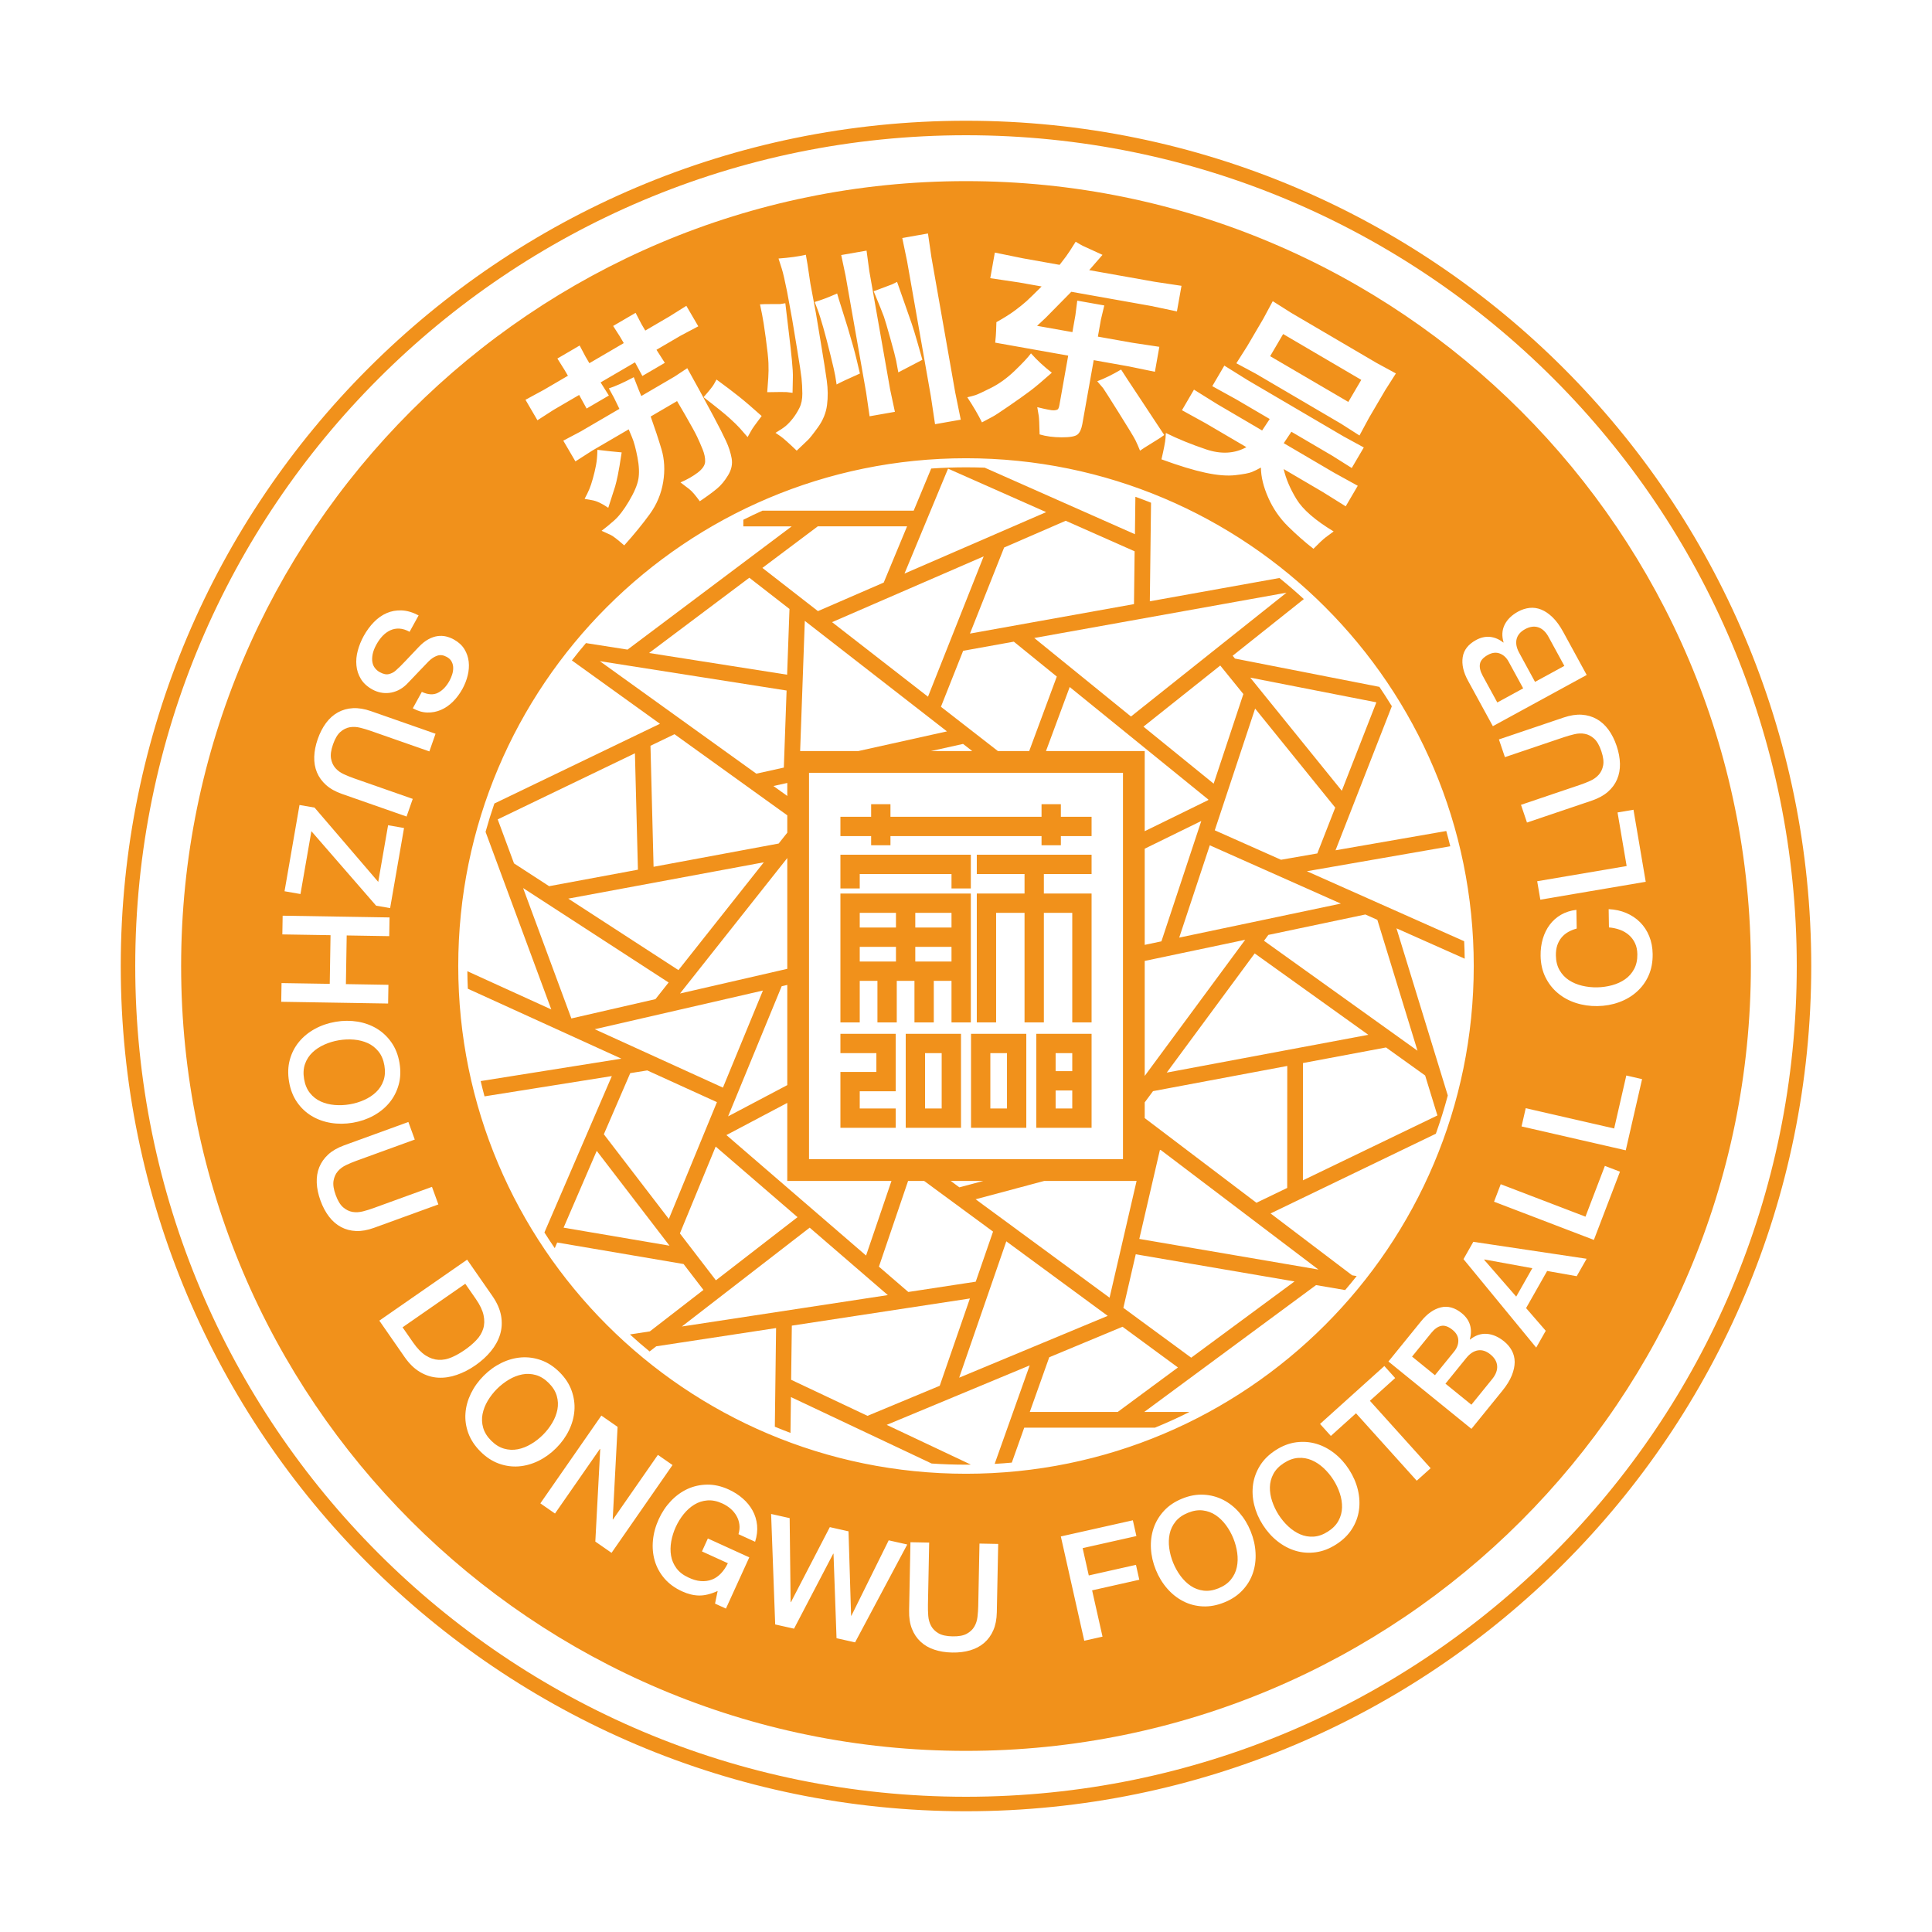 <?xml version="1.0" encoding="utf-8"?>
<!-- Created by @FCLOGO 2022-06-17 14:32:37 . https://fclogo.top/ -->
<!-- FOR PERSONAL USE ONLY NOT FOR COMMERCIAL USE -->
<svg version="1.1" xmlns="http://www.w3.org/2000/svg" xmlns:xlink="http://www.w3.org/1999/xlink" x="0px" y="0px"
	 viewBox="0 0 800 800" enable-background="new 0 0 800 800" xml:space="preserve">
<g>
	<path fill="#F1911B" d="M400,50C206.7,50,50,206.7,50,400s156.7,350,350,350s350-156.7,350-350S593.3,50,400,50z M400,744
		C210.01,744,56,589.99,56,400S210.01,56,400,56s344,154.01,344,344S589.99,744,400,744z"/>
	<path fill="#F1911B" d="M242.63,266.29c-2,2.34-3.94,4.74-5.83,7.18l36.47,26.23l-68.56,33.02c-1.33,3.86-2.55,7.78-3.65,11.74
		l27.22,73.53l-34.76-15.83c0.02,2.43,0.08,4.85,0.2,7.25l63.58,28.96l-58.26,9.28c0.49,2.13,1.02,4.24,1.59,6.33l52.72-8.4
		l-27.92,64.76c1.39,2.2,2.81,4.35,4.28,6.49l1.01-2.33l52.33,8.91l8.23,10.72l-22.19,17.17l-8.25,1.26
		c2.65,2.43,5.36,4.77,8.14,7.05l2.75-2.13l49.63-7.56l-0.52,40.85c2.14,0.89,4.31,1.75,6.48,2.57l0.19-14.84l58.25,27.51
		c4.71,0.32,9.46,0.48,14.25,0.48c0.67,0,1.34,0,2.01-0.02l-34.86-16.46l59.21-24.63l-14.5,40.78c2.38-0.13,4.74-0.31,7.1-0.53
		l5.14-14.46h54.12c4.86-1.99,9.64-4.16,14.3-6.51h-18.73l71.15-52.53l12.04,2.06c1.63-1.9,3.23-3.83,4.78-5.79l-1.87-0.32
		l-33.79-25.62l68.45-33.01c1.85-5.18,3.51-10.46,4.94-15.83l-21.25-69.22l28.25,12.57c-0.03-2.42-0.1-4.83-0.22-7.23l-65.13-28.98
		l59.38-10.34c-0.52-2.12-1.07-4.22-1.66-6.32l-45.86,7.99l23.32-59.66c-1.66-2.72-3.38-5.39-5.15-8.01l-59.81-11.72l-0.96-1.17
		l29.48-23.46c-3.27-3.01-6.65-5.93-10.11-8.73l-53.66,9.64l0.5-40.81c-2.14-0.86-4.31-1.68-6.48-2.46l-0.19,15.5l-62.22-27.56
		c-2.55-0.09-5.12-0.14-7.69-0.14c-4.86,0-9.68,0.17-14.45,0.5l-7.25,17.44h-62.61c-2.68,1.2-5.32,2.45-7.93,3.77v2.74h20.02
		l-67.97,51.03L242.63,266.29z M248.37,273.77l77.34,12.16l-1.14,31.91l-11.39,2.52L248.37,273.77z M474,445.52V397.9l41.61-8.76
		L474,445.52z M519.54,394.79l47.05,33.7l-83.47,15.65L519.54,394.79z M474,391.25v-39.82l23.43-11.48l-16.51,49.84L474,391.25z
		 M474,344.18V311h-40.88l9.82-26.52l57.43,46.61l-0.07,0.21L474,344.18z M465,320v160H335V320H465z M385.46,311l13.33-2.96
		l3.8,2.96H385.46z M407.18,489l-9.92,2.65l-3.6-2.65H407.18z M382.67,489l28.53,20.98l-7.17,20.74l-27.92,4.26l-12.17-10.49
		L376.02,489H382.67z M403.98,496.59L432.4,489h38.24l-11.19,48.35L403.98,496.59z M426.17,311h-12.96l-23.59-18.34l9.2-23.18
		l20.98-3.78l17.8,14.45L426.17,311z M384.26,288.49l-39.72-30.87l62.78-27.24L384.26,288.49z M392.12,302.85L355.4,311h-24.08
		l1.93-53.91L392.12,302.85z M369.14,489l-10.52,30.9l-57.83-49.89l25.2-13.32V489H369.14z M326,355.29v45.88l-44.43,10.22
		L326,355.29z M280.93,401.7l-45.62-29.6l80.97-15.04L280.93,401.7z M326,407.84v41.48l-24.51,12.94l22.19-53.89L326,407.84z
		 M326,329.59l-5.74-4.12l5.74-1.27V329.59z M279.29,304.02L326,337.61v7.18l-3.57,4.5l-51.8,9.63l-1.28-50.11L279.29,304.02z
		 M206.09,339.29l56.82-27.37l1.24,48.2l-36.77,6.83l-14.54-9.44L206.09,339.29z M216.61,367.73l60.25,39.1l-5.45,6.89l-34.82,8
		L216.61,367.73z M246.26,426.18l69.65-16.02l-16.56,40.2L246.26,426.18z M260.97,444.37l7.05-1.13l28.85,13.14l-19.92,48.37
		l-26.91-35.07L260.97,444.37z M233.37,508.35l13.72-31.8l30.14,39.26L233.37,508.35z M281.53,510.73l14.82-35.96L330.24,504
		l-33.8,26.15L281.53,510.73z M282.34,549.28l52.93-40.93l32.36,27.92L282.34,549.28z M359.21,586.27l-31.62-14.93l0.29-22.42
		l73.74-11.25l-12.5,36.15L359.21,586.27z M397.17,570.47l19.52-56.46l41.99,30.86L397.17,570.47z M462.82,584.66h-36.41l8.06-22.65
		l30.34-12.63l22.95,16.86L462.82,584.66z M493.25,562.19l-28.09-20.63l5.13-22.19l65.74,11.25L493.25,562.19z M545.95,525.7
		l-74.19-12.69l8.52-36.79l0.29-0.08L545.95,525.7z M533,491.9l-12.74,6.14L474,462.98v-6.51l3.44-4.65l55.59-10.43L533,491.9z
		 M595.2,461.89l-55.69,26.86l0.03-48.57l34.38-6.45l16.2,11.61L595.2,461.89z M570.33,380.88l16.63,54.2l-63.56-45.52l1.79-2.43
		l40.17-8.46L570.33,380.88z M555.21,374.16l-66.92,14.08l12.66-38.22L555.21,374.16z M545.47,353.39l-15.03,2.62l-27.43-12.2
		l16.71-50.4l33.17,41L545.47,353.39z M569.93,290.82l-14.32,36.62l-37.91-46.85L569.93,290.82z M514.85,287.39l-12.3,37.1
		l-29.07-23.6l31.8-25.31L514.85,287.39z M532.71,245.42l-64.4,51.27l-40.05-32.51L532.71,245.42z M469.82,228.28l-0.26,21.87
		l-67.92,12.2l14.15-35.64l25.5-11.07L469.82,228.28z M392.57,194.06l40.62,18l-58.66,25.45L392.57,194.06z M338.62,217.95h36.98
		l-9.67,23.28l-27.24,11.82l-23-17.89L338.62,217.95z M310.28,239.23l16.63,12.93l-0.98,27.22l-57.17-8.99L310.28,239.23z"/>
	<polygon fill="#F1911B" points="360.72,350 368.72,350 368.72,346.21 431.28,346.21 431.28,350 439.28,350 439.28,346.21 
		452,346.21 452,338.21 439.28,338.21 439.28,333 431.28,333 431.28,338.21 368.72,338.21 368.72,333 360.72,333 360.72,338.21 
		348,338.21 348,346.21 360.72,346.21 	"/>
	<polygon fill="#F1911B" points="356,361.92 394,361.92 394,367.89 402,367.89 402,353.92 348,353.92 348,367.89 356,367.89 	"/>
	<path fill="#F1911B" d="M356,406.15h7.33v17.21h8v-17.21h7.33v17.21h8v-17.21H394v17.21h8v-53.36h-54v53.36h8V406.15z M379,377.99
		h15v6.08h-15V377.99z M379,392.07h15v6.08h-15V392.07z M356,377.99h15v6.08h-15V377.99z M356,392.07h15v6.08h-15V392.07z"/>
	<polygon fill="#F1911B" points="404.47,361.92 424.24,361.92 424.24,369.99 404.47,369.99 404.47,423.35 412.47,423.35 
		412.47,377.99 424.24,377.99 424.24,423.35 432.24,423.35 432.24,377.99 444,377.99 444,423.35 452,423.35 452,369.99 
		432.24,369.99 432.24,361.92 452,361.92 452,353.92 404.47,353.92 	"/>
	<polygon fill="#F1911B" points="370.89,459 356,459 356,451.87 370.89,451.87 370.89,428.08 348,428.08 348,436.08 362.89,436.08 
		362.89,443.87 348,443.87 348,467 370.89,467 	"/>
	<path fill="#F1911B" d="M375.04,467h22.89v-38.92h-22.89V467z M383.04,436.08h6.89V459h-6.89V436.08z"/>
	<path fill="#F1911B" d="M402.08,467h22.89v-38.92h-22.89V467z M410.08,436.08h6.89V459h-6.89V436.08z"/>
	<path fill="#F1911B" d="M429.11,467H452v-38.92h-22.89V467z M437.11,436.08H444v7.46h-6.89V436.08z M437.11,451.54H444V459h-6.89
		V451.54z"/>
	<path fill="#F1911B" d="M510.69,636.98c-0.79-1.95-1.81-3.77-3.05-5.45c-1.24-1.68-2.66-3.06-4.25-4.13
		c-1.59-1.07-3.37-1.72-5.31-1.96c-1.95-0.24-4.01,0.09-6.19,0.98c-2.18,0.89-3.89,2.09-5.12,3.62c-1.23,1.53-2.04,3.23-2.44,5.11
		c-0.4,1.88-0.45,3.85-0.17,5.92c0.28,2.07,0.82,4.08,1.62,6.04c0.79,1.95,1.81,3.77,3.05,5.45c1.24,1.68,2.66,3.06,4.25,4.13
		s3.37,1.72,5.31,1.96c1.95,0.24,4.01-0.09,6.19-0.98c2.18-0.89,3.89-2.09,5.12-3.62c1.23-1.53,2.04-3.23,2.44-5.11
		c0.4-1.88,0.45-3.85,0.17-5.92C512.02,640.95,511.48,638.94,510.69,636.98z"/>
	<path fill="#F1911B" d="M603.86,555.01c-0.04-1.63-0.83-3.07-2.37-4.32c-1.73-1.41-3.3-1.96-4.71-1.67s-2.78,1.26-4.11,2.9
		l-7.97,9.82l9.48,7.7l7.97-9.82C603.33,558.17,603.9,556.64,603.86,555.01z"/>
	<path fill="#F1911B" d="M144.8,457.28c2.08-0.35,4.07-0.95,5.98-1.8c1.91-0.85,3.56-1.94,4.95-3.26c1.39-1.33,2.41-2.91,3.06-4.76
		c0.65-1.85,0.78-3.94,0.38-6.26c-0.39-2.32-1.2-4.25-2.43-5.78c-1.23-1.53-2.71-2.7-4.46-3.49c-1.75-0.79-3.67-1.28-5.75-1.45
		c-2.08-0.17-4.16-0.08-6.24,0.27c-2.08,0.35-4.07,0.95-5.98,1.8c-1.91,0.85-3.56,1.93-4.95,3.26c-1.39,1.33-2.41,2.91-3.06,4.76
		c-0.65,1.85-0.78,3.94-0.38,6.26c0.39,2.32,1.2,4.25,2.43,5.78c1.22,1.53,2.71,2.7,4.46,3.49c1.75,0.79,3.66,1.27,5.75,1.45
		C140.64,457.72,142.72,457.63,144.8,457.28z"/>
	<path fill="#F1911B" d="M230.55,578.02c-0.54-1.88-1.64-3.66-3.31-5.33s-3.44-2.77-5.33-3.31c-1.89-0.54-3.77-0.63-5.66-0.26
		c-1.89,0.37-3.73,1.08-5.52,2.15c-1.8,1.07-3.44,2.34-4.93,3.83c-1.49,1.49-2.77,3.13-3.84,4.93c-1.07,1.8-1.78,3.64-2.15,5.52
		c-0.37,1.88-0.28,3.77,0.26,5.66c0.54,1.89,1.64,3.66,3.31,5.33c1.67,1.67,3.44,2.77,5.33,3.31c1.88,0.54,3.77,0.63,5.66,0.26
		c1.88-0.36,3.73-1.08,5.52-2.15c1.8-1.07,3.44-2.34,4.93-3.83c1.49-1.49,2.77-3.13,3.84-4.93c1.07-1.8,1.78-3.64,2.15-5.52
		C231.17,581.79,231.09,579.91,230.55,578.02z"/>
	<path fill="#F1911B" d="M617.14,560.83c-1.7-1.38-3.42-1.94-5.15-1.67s-3.34,1.32-4.83,3.15l-8.63,10.64l10.74,8.71l8.63-10.64
		c1.48-1.83,2.16-3.63,2.04-5.41C619.81,563.83,618.88,562.24,617.14,560.83z"/>
	<path fill="#F1911B" d="M200.07,550.25c0.55-1.71,0.6-3.59,0.17-5.63c-0.43-2.04-1.51-4.3-3.23-6.78l-4.35-6.26l-25.97,18.03
		l4.35,6.26c1.72,2.48,3.46,4.28,5.22,5.4s3.54,1.72,5.33,1.81c1.8,0.09,3.6-0.26,5.4-1.03s3.62-1.8,5.45-3.07
		c1.83-1.27,3.43-2.62,4.78-4.04C198.58,553.53,199.53,551.96,200.07,550.25z"/>
	<path fill="#F1911B" d="M552.1,612.72c-1.14-1.77-2.47-3.37-4-4.8c-1.53-1.42-3.17-2.52-4.94-3.28c-1.76-0.76-3.62-1.08-5.58-0.95
		c-1.96,0.13-3.93,0.83-5.91,2.1c-1.98,1.27-3.44,2.77-4.37,4.5c-0.93,1.73-1.42,3.55-1.46,5.47c-0.05,1.92,0.26,3.87,0.92,5.85
		c0.66,1.98,1.56,3.86,2.69,5.64c1.14,1.77,2.47,3.38,4,4.8c1.53,1.43,3.17,2.52,4.94,3.28c1.76,0.76,3.62,1.08,5.58,0.95
		c1.96-0.12,3.93-0.83,5.91-2.1c1.98-1.27,3.44-2.77,4.37-4.5c0.93-1.73,1.42-3.55,1.46-5.47c0.04-1.92-0.26-3.87-0.92-5.85
		C554.14,616.38,553.24,614.5,552.1,612.72z"/>
	<path fill="#F1911B" d="M620,290.88l10.72-5.85l-6.06-11.1c-0.89-1.63-2.1-2.74-3.62-3.32s-3.15-0.4-4.89,0.55
		c-1.96,1.07-3.07,2.31-3.33,3.73c-0.26,1.42,0.11,3.05,1.12,4.9L620,290.88z"/>
	<path fill="#F1911B" d="M635.62,282.35l12.14-6.62l-6.56-12.03c-1.13-2.07-2.54-3.38-4.23-3.94c-1.69-0.56-3.52-0.3-5.48,0.77
		c-1.92,1.05-3.09,2.43-3.5,4.13c-0.41,1.71-0.05,3.6,1.08,5.66L635.62,282.35z"/>
	<polygon fill="#F1911B" points="634.5,525.14 614.68,521.52 614.58,521.68 627.83,536.9 	"/>
	<path fill="#F1911B" d="M400,75C220.51,75,75,220.51,75,400s145.51,325,325,325s325-145.51,325-325S579.49,75,400,75z
		 M681.46,365.13l-43.64,7.41l-1.3-7.64l37.04-6.29l-3.77-22.19l6.6-1.12L681.46,365.13z M666.03,302.15
		c1.38,1.89,2.51,4.13,3.38,6.71s1.33,5.05,1.38,7.39s-0.35,4.49-1.19,6.46c-0.84,1.96-2.12,3.7-3.84,5.19s-3.93,2.7-6.63,3.62
		l-26.84,9.08l-2.48-7.34l24.43-8.26c1.41-0.48,2.82-1.03,4.22-1.66c1.4-0.63,2.57-1.46,3.51-2.5c0.94-1.04,1.56-2.34,1.86-3.9
		c0.3-1.56,0.05-3.54-0.76-5.93c-0.81-2.39-1.8-4.11-2.99-5.17c-1.19-1.06-2.47-1.72-3.84-1.97c-1.37-0.26-2.81-0.21-4.3,0.15
		c-1.49,0.35-2.95,0.77-4.36,1.24l-24.43,8.26l-2.48-7.34l26.84-9.08c2.7-0.91,5.19-1.3,7.46-1.15s4.34,0.75,6.2,1.8
		C663.02,298.79,664.64,300.26,666.03,302.15z M605.67,272.14c0.45-2.98,2.29-5.34,5.52-7.11c1.96-1.07,3.9-1.5,5.82-1.31
		c1.92,0.2,3.75,0.98,5.48,2.34l0.11-0.06c-0.8-2.67-0.65-5.1,0.43-7.3c1.09-2.19,2.95-4.01,5.6-5.46c1.52-0.83,3.1-1.34,4.72-1.52
		c1.62-0.18,3.23,0.05,4.83,0.69c1.6,0.64,3.17,1.71,4.72,3.21c1.55,1.51,3.01,3.51,4.38,6.02l9.74,17.85l-38.86,21.21l-10.31-18.88
		C605.95,278.34,605.22,275.11,605.67,272.14z M516.43,143.36l6.69-11.4l3.9-7.25l7.57,4.79l35.47,20.81l7.95,4.32l-4.42,6.94
		l-6.69,11.4l-3.97,7.36l-7.62-4.87l-35.28-20.7l-8.08-4.34L516.43,143.36z M494.4,161.34l9.54,5.95l18.68,10.96l3.14-4.75
		l-13.78-8.08l-10-5.52l4.99-8.51l9.69,6.04l39.63,23.25l8.43,4.6l-4.99,8.51l-8.13-5.12l-16.86-9.89l-3.17,4.73l20.84,12.23
		l9.81,5.41l-4.99,8.51l-9.5-5.93l-16.19-9.5c0.92,4,2.68,8.15,5.3,12.45c2.62,4.3,7.75,8.76,15.39,13.38
		c-1.15,0.82-2.27,1.65-3.35,2.48c-1.08,0.83-2.75,2.4-5.01,4.7c-3.47-2.7-6.96-5.77-10.45-9.2c-3.5-3.43-6.25-7.41-8.25-11.93
		c-2.01-4.52-3.02-8.69-3.05-12.5c-1.34,0.75-2.59,1.36-3.75,1.84c-1.17,0.48-3.43,0.91-6.8,1.3c-3.37,0.39-7.51,0.05-12.42-1
		c-4.91-1.05-10.98-2.9-18.21-5.55c1-4.31,1.55-7.21,1.67-8.71l0.15-2.21c4.89,2.44,10.44,4.7,16.64,6.79
		c6.2,2.09,11.77,1.79,16.71-0.91l-16.83-9.87l-9.85-5.43L494.4,161.34z M480.39,181.33l-6.54,4.08l-1.79,1.21
		c-0.62-1.57-1.24-2.97-1.83-4.2c-0.6-1.23-2.93-5.09-7-11.57s-6.22-9.86-6.46-10.14l-2.42-2.84c3.09-1.17,6.38-2.79,9.87-4.85
		c0.26,0.48,3.3,5.11,9.12,13.87l5.13,7.78l3.62,5.46C481.32,180.68,480.75,181.07,480.39,181.33z M411.94,104.59l11.73,2.39
		l15.09,2.69c0.91-1.15,1.79-2.31,2.65-3.46s2.19-3.2,4-6.11c1.45,0.87,2.42,1.43,2.92,1.68s3.23,1.5,8.19,3.75l-5.5,6.33
		l27.22,4.84l10.99,1.65l-1.89,10.6l-10.79-2.27l-32.94-5.86l-10.67,10.83l-3.51,3.27l14.63,2.6l1.24-7l0.77-6.03l11.19,1.99
		l-1.39,5.83l-1.26,7.08l14.42,2.56l11.03,1.66l-1.84,10.34l-10.8-2.23l-14.54-2.59l-4.71,26.46c-0.37,2.06-1.02,3.5-1.97,4.31
		c-0.95,0.81-3.14,1.2-6.6,1.19c-3.45-0.02-6.49-0.42-9.12-1.21c-0.1-4.33-0.22-6.88-0.35-7.63l-0.62-3.65
		c3.71,0.92,6,1.36,6.85,1.31c0.85-0.05,1.41-0.2,1.68-0.45c0.26-0.25,0.48-0.86,0.66-1.85l3.62-20.35l-30.23-5.38
		c0.11-1.09,0.19-2.04,0.26-2.84c0.07-0.8,0.15-2.69,0.24-5.64c3.24-1.81,5.85-3.46,7.83-4.95s3.54-2.74,4.68-3.78
		c1.13-1.04,3.2-3.05,6.21-6.05l-9.41-1.67l-11.85-1.76L411.94,104.59z M403.91,163.61c0.88-0.28,3.02-1.27,6.41-2.97
		c3.39-1.7,6.68-4.07,9.86-7.12c3.18-3.05,5.42-5.45,6.73-7.2c2.45,2.77,5.33,5.44,8.63,8.01c-3.91,3.47-6.9,5.99-8.97,7.54
		s-4.96,3.61-8.66,6.16c-3.71,2.55-5.96,4.03-6.76,4.44l-4.54,2.43c-1.52-3.1-3.54-6.56-6.07-10.4
		C401.91,164.19,403.03,163.89,403.91,163.61z M610.25,400c0,116.12-94.13,210.25-210.25,210.25S189.75,516.12,189.75,400
		S283.88,189.75,400,189.75S610.25,283.88,610.25,400z M242.07,206.57c0.83-1.55,1.47-2.87,1.94-3.98c0.47-1.1,0.96-2.58,1.48-4.43
		c0.52-1.85,0.95-3.68,1.3-5.5c0.35-1.82,0.54-3.95,0.58-6.4c1.32,0.16,3.06,0.36,5.21,0.6c2.15,0.24,3.76,0.39,4.84,0.47
		c-0.64,4.26-1.17,7.42-1.6,9.46c-0.43,2.05-0.8,3.59-1.11,4.64c-0.31,1.04-1.25,3.99-2.84,8.84c-2.61-1.8-4.86-2.85-6.73-3.15
		L242.07,206.57z M384.25,96.68l1.44,9.89l9.84,55.9l2.3,11.31l-10.65,1.87l-1.72-11.5l-9.85-55.98l-2-9.62L384.25,96.68z
		 M369.41,117.74l2.05-1.02c0.72,2.12,1.73,4.99,3.03,8.63c1.3,3.63,2.31,6.52,3.03,8.67s1.55,4.84,2.47,8.09l1.95,6.87
		c-5.2,2.72-8.53,4.46-9.97,5.21c-0.32-1.81-0.62-3.41-0.89-4.81c-0.27-1.39-1.08-4.47-2.41-9.22s-2.22-7.76-2.66-9.02
		c-0.44-1.26-1.85-4.77-4.24-10.54C366.68,118.79,369.23,117.83,369.41,117.74z M358.82,103.78l1.16,8.58l8.61,48.94l1.97,9.23
		l-10.48,1.84l-1.43-9.85l-8.51-48.35l-1.81-8.56L358.82,103.78z M346.64,121.53c0.53,1.86,0.95,3.24,1.26,4.15l3.1,9.9
		c1.67,5.54,2.91,9.97,3.7,13.3l1.37,5.79c-5.03,2.23-8.25,3.74-9.65,4.54c-0.2-1.28-0.39-2.5-0.58-3.66
		c-0.19-1.16-0.83-3.94-1.91-8.34s-2.08-8.24-3.01-11.52c-0.93-3.28-1.74-5.84-2.45-7.7l-1.13-2.95
		C339.81,124.35,342.91,123.18,346.64,121.53z M333.68,105.49c0.31,1.78,0.54,3.1,0.69,3.94l1.2,8.05l2.31,12.36l2.18,13.13
		c1.04,6.23,1.8,11.1,2.29,14.62s0.52,6.9,0.1,10.15c-0.42,3.25-1.67,6.31-3.74,9.18c-2.07,2.87-3.49,4.65-4.24,5.34l-4.57,4.35
		c-3.37-3.23-5.61-5.22-6.74-5.99l-2.04-1.39c1.95-1.16,3.39-2.13,4.3-2.9c0.91-0.77,1.87-1.79,2.87-3.06
		c1-1.27,1.91-2.72,2.73-4.35c0.82-1.63,1.22-3.6,1.21-5.92c-0.01-2.31-0.13-4.45-0.34-6.41c-0.21-1.96-0.79-5.76-1.72-11.39
		l-2.13-12.87c-0.67-3.82-1.38-7.67-2.12-11.56c-0.94-4.7-1.68-7.87-2.2-9.5l-1.35-4.22C327,106.7,330.77,106.18,333.68,105.49z
		 M316.68,125.93l6.38-0.03l2.13-0.33c0.66,5.57,1.19,10.04,1.6,13.43c0.41,3.38,0.78,6.73,1.11,10.04
		c0.33,3.31,0.47,5.78,0.41,7.43l-0.13,6.19c-0.93-0.13-1.73-0.23-2.41-0.3c-0.68-0.07-3.38-0.05-8.08,0.04
		c0.15-1.95,0.29-3.91,0.43-5.89c0.13-1.98,0.16-4.02,0.08-6.14c-0.08-2.11-0.45-5.55-1.1-10.32c-0.65-4.77-1.16-8.04-1.53-9.81
		l-0.87-4.22C315.55,125.98,316.22,125.95,316.68,125.93z M295.67,159l1.02-1.84c3.59,2.62,6.67,4.95,9.22,6.98
		c2.55,2.03,5.71,4.74,9.48,8.12c-2.47,3.24-3.89,5.23-4.28,5.99l-1.54,2.74c-1.16-1.35-2.21-2.56-3.16-3.62
		c-0.95-1.06-2.37-2.45-4.26-4.17c-1.89-1.72-5.49-4.64-10.82-8.74C293.79,161.68,295.23,159.85,295.67,159z M295.34,172.18
		c2.43,4.55,4.2,8.04,5.31,10.46c1.12,2.42,1.89,4.81,2.31,7.15c0.42,2.35-0.06,4.67-1.46,6.98c-1.39,2.31-2.92,4.16-4.59,5.55
		c-1.67,1.39-4.04,3.14-7.14,5.24c-0.85-1.17-1.65-2.19-2.39-3.07c-0.75-0.88-1.42-1.54-2.01-1.99l-3.59-2.74
		c2.79-1.2,5.17-2.56,7.15-4.07c1.97-1.52,2.99-3.04,3.05-4.55c0.06-1.52-0.29-3.21-1.04-5.08c-0.76-1.87-1.52-3.62-2.29-5.24
		c-0.77-1.63-2.42-4.63-4.94-9.01l-3.35-5.73l-10.93,6.39c1.68,4.7,3.17,9.19,4.45,13.46c1.28,4.27,1.52,8.84,0.72,13.69
		c-0.8,4.86-2.66,9.29-5.57,13.3c-2.91,4.01-6.43,8.32-10.55,12.92c-2.87-2.52-4.74-3.96-5.63-4.34l-3.74-1.71
		c1.48-1.1,3.21-2.52,5.18-4.25c1.96-1.73,4.02-4.4,6.16-8.02c2.14-3.61,3.44-6.65,3.88-9.1c0.44-2.45,0.32-5.49-0.38-9.1
		c-0.7-3.61-1.44-6.35-2.23-8.22l-1.39-3.32l-15.21,8.88l-6.85,4.4l-5.02-8.59l7.2-3.81l16.03-9.36c-1.19-2.5-1.93-4.01-2.21-4.55
		l-2.15-3.93c2.61-0.83,6.05-2.37,10.31-4.63c0.99,2.61,1.63,4.24,1.9,4.87l1.21,2.93l13.79-8.06l5.25-3.47
		c1.69,3.07,3.3,5.98,4.82,8.73S292.91,167.63,295.34,172.18z M225.21,161.41l9.96-5.82l-1.46-2.49l-2.91-4.64l9.22-5.39l2.44,4.61
		l1.59,2.71l14.24-8.32l-1.59-2.71l-2.81-4.39l9.3-5.43l2.41,4.63l1.59,2.71l10.08-5.89l6.93-4.35l4.95,8.48l-7.24,3.83l-10.08,5.89
		l3.46,5.41l-9.3,5.43l-3.05-5.65l-14.24,8.32l3.42,5.43l-9.22,5.39l-3.09-5.63l-10.6,6.19l-6.67,4.29l-4.95-8.48L225.21,161.41z
		 M148.15,269.41c0.56-2.1,1.38-4.1,2.43-6.02c1.22-2.21,2.63-4.14,4.25-5.8c1.62-1.66,3.39-2.9,5.31-3.73c1.92-0.83,4-1.2,6.23-1.1
		c2.23,0.1,4.56,0.79,6.97,2.07l-3.74,6.79c-1.48-0.82-2.89-1.26-4.22-1.33c-1.33-0.07-2.58,0.16-3.75,0.7
		c-1.17,0.54-2.23,1.31-3.19,2.31c-0.96,1.01-1.81,2.2-2.57,3.57c-0.82,1.48-1.34,2.85-1.58,4.09c-0.23,1.24-0.26,2.33-0.08,3.29
		s0.55,1.77,1.1,2.44c0.55,0.68,1.18,1.22,1.91,1.62c1.48,0.82,2.76,1.09,3.84,0.81c1.08-0.28,1.98-0.74,2.71-1.38
		c1.26-1.1,2.63-2.44,4.09-4.01c1.46-1.58,3.29-3.51,5.49-5.79c1.35-1.43,2.69-2.5,4-3.21c1.31-0.72,2.59-1.16,3.81-1.33
		c1.23-0.17,2.41-0.13,3.53,0.14s2.2,0.68,3.21,1.24c1.95,1.08,3.42,2.42,4.4,4.02c0.98,1.6,1.57,3.33,1.78,5.19
		c0.2,1.86,0.06,3.76-0.42,5.71c-0.48,1.95-1.21,3.79-2.16,5.53c-1.12,2.03-2.43,3.79-3.94,5.3c-1.51,1.5-3.17,2.64-4.96,3.42
		c-1.8,0.78-3.69,1.14-5.66,1.09c-1.98-0.05-3.98-0.64-6.01-1.75l3.74-6.79c2.6,1.19,4.83,1.32,6.7,0.36s3.45-2.6,4.75-4.96
		c0.44-0.8,0.81-1.66,1.1-2.58c0.3-0.92,0.44-1.83,0.44-2.73c0-0.9-0.2-1.75-0.61-2.56c-0.4-0.81-1.09-1.49-2.07-2.02
		c-1.38-0.76-2.69-0.93-3.93-0.5c-1.25,0.42-2.45,1.21-3.6,2.37c-0.12,0.12-0.58,0.61-1.4,1.46c-0.82,0.85-1.73,1.79-2.74,2.85
		c-1,1.05-1.98,2.08-2.94,3.09c-0.96,1.01-1.65,1.72-2.07,2.15c-1.1,1.05-2.25,1.85-3.45,2.42c-1.21,0.56-2.43,0.92-3.66,1.06
		c-1.24,0.14-2.45,0.09-3.63-0.16c-1.18-0.25-2.28-0.66-3.3-1.21c-2.17-1.2-3.78-2.66-4.83-4.4c-1.05-1.74-1.66-3.6-1.84-5.58
		C147.39,273.55,147.58,271.51,148.15,269.41z M131.58,306c0.9-2.57,2.05-4.8,3.45-6.67c1.4-1.87,3.04-3.33,4.91-4.36
		c1.87-1.03,3.95-1.61,6.22-1.73s4.76,0.29,7.45,1.23l26.74,9.36l-2.56,7.31l-24.34-8.52c-1.4-0.49-2.85-0.92-4.34-1.29
		c-1.49-0.37-2.93-0.43-4.3-0.19c-1.38,0.24-2.66,0.88-3.86,1.93c-1.2,1.05-2.21,2.76-3.05,5.14c-0.83,2.38-1.11,4.35-0.82,5.92
		c0.28,1.57,0.89,2.87,1.81,3.92c0.92,1.05,2.09,1.89,3.48,2.53c1.4,0.64,2.8,1.21,4.2,1.7l24.34,8.52l-2.56,7.31l-26.74-9.36
		c-2.69-0.94-4.89-2.17-6.59-3.69c-1.7-1.52-2.96-3.26-3.78-5.23c-0.82-1.97-1.19-4.13-1.12-6.47
		C130.19,311.03,130.67,308.58,131.58,306z M124.02,333.33l6.23,1.08l26.37,30.76l4.08-23.46l6.6,1.15l-5.76,33.17l-5.8-1.01
		l-26.8-30.84l-4.52,26.02l-6.6-1.15L124.02,333.33z M116.58,407.07l19.96,0.32l0.33-20.15l-19.96-0.32l0.13-7.75l44.26,0.72
		l-0.13,7.75l-17.61-0.29l-0.33,20.15l17.61,0.29l-0.13,7.75l-44.26-0.72L116.58,407.07z M122.98,456.36
		c-1.64-2.38-2.74-5.21-3.29-8.47c-0.55-3.26-0.45-6.29,0.32-9.08c0.76-2.79,2.03-5.26,3.81-7.41c1.77-2.15,3.96-3.93,6.57-5.36
		c2.61-1.43,5.48-2.41,8.62-2.94c3.1-0.53,6.11-0.54,9.05-0.06c2.93,0.49,5.59,1.45,7.97,2.89c2.38,1.44,4.4,3.35,6.07,5.73
		c1.66,2.38,2.77,5.2,3.32,8.46c0.55,3.26,0.44,6.29-0.35,9.08c-0.78,2.79-2.06,5.26-3.84,7.41c-1.77,2.14-3.97,3.93-6.57,5.36
		c-2.61,1.43-5.46,2.4-8.56,2.93c-3.14,0.53-6.17,0.55-9.11,0.07c-2.93-0.49-5.59-1.45-7.97-2.89S124.62,458.74,122.98,456.36z
		 M147.44,509.74c-2.28-0.1-4.36-0.65-6.24-1.66c-1.88-1.01-3.54-2.44-4.96-4.3s-2.6-4.07-3.53-6.63c-0.93-2.56-1.45-5.01-1.55-7.35
		s0.24-4.5,1.04-6.48c0.8-1.98,2.04-3.74,3.72-5.28s3.87-2.79,6.55-3.77l26.63-9.68l2.65,7.28l-24.24,8.81
		c-1.4,0.51-2.79,1.09-4.18,1.75c-1.39,0.66-2.54,1.52-3.45,2.57c-0.91,1.06-1.5,2.37-1.77,3.94c-0.27,1.57,0.03,3.54,0.9,5.91
		c0.86,2.37,1.9,4.07,3.11,5.1c1.21,1.03,2.51,1.66,3.88,1.89c1.38,0.22,2.81,0.14,4.3-0.24c1.49-0.39,2.93-0.83,4.33-1.34
		l24.24-8.81l2.65,7.28l-26.63,9.68C152.19,509.39,149.71,509.83,147.44,509.74z M181.35,570.46c-2.54-0.15-5-0.91-7.36-2.29
		c-2.37-1.38-4.51-3.46-6.45-6.24l-10.47-15.08l36.36-25.25l10.47,15.07c1.93,2.78,3.13,5.53,3.6,8.22c0.46,2.7,0.32,5.26-0.43,7.7
		c-0.75,2.43-2.01,4.73-3.78,6.89c-1.77,2.16-3.91,4.11-6.42,5.86c-2.51,1.75-5.09,3.07-7.73,3.97
		C186.48,570.23,183.89,570.61,181.35,570.46z M214.74,607.2c-2.78,0.2-5.52-0.19-8.24-1.18c-2.72-1-5.25-2.66-7.58-5
		c-2.34-2.34-4-4.87-5-7.59c-0.99-2.72-1.39-5.47-1.18-8.24c0.2-2.78,0.96-5.5,2.26-8.18c1.3-2.67,3.08-5.14,5.33-7.39
		c2.22-2.22,4.67-3.98,7.34-5.28c2.67-1.3,5.4-2.05,8.18-2.26c2.78-0.2,5.53,0.18,8.26,1.16c2.73,0.98,5.27,2.64,7.61,4.98
		c2.34,2.34,4,4.87,4.97,7.61c0.98,2.73,1.37,5.49,1.16,8.26c-0.21,2.78-0.96,5.5-2.26,8.18c-1.3,2.67-3.06,5.12-5.28,7.34
		c-2.25,2.25-4.71,4.02-7.39,5.33C220.24,606.24,217.51,606.99,214.74,607.2z M246.51,638.33l2.03-38.23l-0.15-0.11l-18.58,26.73
		l-6.06-4.21l25.26-36.35l6.72,4.67l-2.02,38.31l0.1,0.07l18.61-26.78l6.06,4.21L253.23,643L246.51,638.33z M312.67,638.41
		l-6.88-3.14c0.41-1.4,0.54-2.74,0.37-4.02c-0.17-1.28-0.56-2.47-1.2-3.58c-0.63-1.11-1.45-2.09-2.46-2.96
		c-1.01-0.87-2.16-1.6-3.44-2.18c-2.14-0.98-4.19-1.39-6.15-1.24c-1.96,0.15-3.75,0.73-5.39,1.73c-1.64,1-3.11,2.32-4.42,3.94
		c-1.31,1.63-2.4,3.4-3.28,5.32s-1.5,3.91-1.87,5.96c-0.37,2.06-0.4,4.03-0.08,5.93c0.32,1.89,1.06,3.63,2.23,5.21
		c1.17,1.58,2.82,2.85,4.96,3.83c1.79,0.86,3.49,1.36,5.12,1.48c1.62,0.13,3.13-0.07,4.53-0.59s2.66-1.37,3.78-2.54
		c1.12-1.17,2.09-2.59,2.9-4.26l-10.72-4.89l2.44-5.36l17.15,7.82l-9.67,21.21l-4.51-2.06l1.09-5.23c-2.86,1.29-5.42,1.91-7.67,1.88
		c-2.26-0.03-4.61-0.6-7.05-1.72c-3.01-1.37-5.45-3.16-7.34-5.36c-1.88-2.2-3.21-4.63-3.99-7.31c-0.78-2.67-1.03-5.49-0.75-8.45
		c0.28-2.96,1.08-5.89,2.41-8.78c1.3-2.86,2.98-5.36,5.03-7.52c2.05-2.15,4.34-3.81,6.87-4.98c2.53-1.16,5.25-1.76,8.15-1.8
		c2.9-0.04,5.86,0.63,8.87,2c2.18,0.99,4.13,2.23,5.83,3.72c1.71,1.48,3.07,3.15,4.09,5c1.02,1.85,1.64,3.87,1.87,6.07
		C313.7,633.75,313.43,636.03,312.67,638.41z M354.07,680.07l-7.68-1.72l-1.25-34.97l-0.12-0.03l-16.23,31.05l-7.8-1.75l-1.69-45.75
		l7.68,1.72l0.4,34.78l0.12,0.03l16.11-31.08l7.74,1.74l1.07,34.93l0.12,0.03l15.45-31.23l7.68,1.72L354.07,680.07z M412.76,667.65
		c-0.06,2.85-0.54,5.32-1.45,7.41c-0.91,2.09-2.17,3.83-3.79,5.23c-1.62,1.39-3.55,2.42-5.8,3.08c-2.25,0.66-4.73,0.96-7.46,0.91
		c-2.73-0.05-5.2-0.46-7.42-1.2s-4.11-1.85-5.67-3.31c-1.56-1.46-2.76-3.25-3.58-5.37c-0.83-2.12-1.21-4.61-1.15-7.46L377,638.6
		l7.75,0.15l-0.51,25.79c-0.03,1.49,0.01,3,0.13,4.53c0.11,1.53,0.5,2.92,1.16,4.15c0.66,1.23,1.67,2.26,3.04,3.07
		c1.37,0.81,3.31,1.24,5.83,1.29c2.52,0.05,4.48-0.3,5.88-1.06c1.4-0.76,2.45-1.74,3.16-2.95c0.71-1.21,1.15-2.57,1.32-4.1
		c0.17-1.53,0.28-3.03,0.31-4.52l0.51-25.79l7.75,0.15L412.76,667.65z M456.53,677.7l-7.56,1.7l-9.7-43.19l29.82-6.69l1.47,6.53
		l-22.26,5l2.54,11.31l19.54-4.39l1.38,6.17l-19.54,4.39L456.53,677.7z M518.8,651.35c-0.89,2.64-2.32,5.02-4.3,7.13
		c-1.97,2.12-4.49,3.8-7.55,5.04c-3.06,1.24-6.04,1.79-8.93,1.65c-2.89-0.14-5.58-0.85-8.05-2.12c-2.48-1.27-4.7-3.02-6.65-5.26
		c-1.96-2.24-3.54-4.83-4.73-7.78c-1.18-2.91-1.85-5.85-2.01-8.82c-0.16-2.97,0.21-5.77,1.1-8.41c0.89-2.64,2.32-5.02,4.28-7.16
		s4.48-3.83,7.54-5.07c3.06-1.25,6.04-1.79,8.94-1.63c2.9,0.16,5.59,0.88,8.06,2.14s4.7,3.02,6.65,5.26
		c1.96,2.24,3.53,4.81,4.71,7.72c1.2,2.95,1.88,5.91,2.03,8.88C520.06,645.91,519.69,648.72,518.8,651.35z M562.71,625.36
		c-0.39,2.76-1.36,5.36-2.92,7.8c-1.55,2.44-3.72,4.56-6.5,6.34c-2.78,1.79-5.61,2.87-8.48,3.26s-5.64,0.19-8.3-0.6
		c-2.67-0.79-5.17-2.11-7.51-3.95s-4.36-4.1-6.08-6.78c-1.7-2.64-2.89-5.41-3.59-8.3c-0.7-2.89-0.85-5.71-0.46-8.47
		c0.39-2.76,1.36-5.36,2.9-7.83s3.7-4.58,6.49-6.37c2.78-1.79,5.61-2.86,8.49-3.24c2.88-0.37,5.65-0.16,8.32,0.63
		c2.67,0.79,5.17,2.11,7.51,3.95s4.35,4.08,6.05,6.73c1.72,2.68,2.93,5.46,3.63,8.35C562.95,619.79,563.11,622.61,562.71,625.36z
		 M586.64,613.13l-25.15-27.92l-10.41,9.38l-4.48-4.97l26.63-23.98l4.48,4.98l-10.46,9.42l25.15,27.92L586.64,613.13z M626,569.54
		c-0.8,2.01-2.11,4.12-3.9,6.33l-12.81,15.79l-34.37-27.89l13.56-16.71c2.5-3.08,5.21-4.98,8.13-5.7c2.92-0.71,5.81,0.09,8.67,2.4
		c1.73,1.41,2.87,3.04,3.42,4.89c0.54,1.85,0.52,3.84-0.09,5.96l0.1,0.08c2.17-1.75,4.47-2.54,6.92-2.37
		c2.44,0.17,4.83,1.21,7.18,3.11c1.35,1.09,2.41,2.36,3.19,3.79c0.78,1.43,1.18,3.01,1.2,4.72
		C627.2,565.67,626.81,567.53,626,569.54z M652.88,528.45l-12.24-2.17l-8.72,15.37l8.14,9.4l-3.95,6.96l-30.11-36.63l4.07-7.17
		l46.92,7.02L652.88,528.45z M659.99,513.42l-41.34-15.82l2.77-7.24l35.09,13.43l8.04-21.02l6.25,2.39L659.99,513.42z
		 M673.19,476.32l-43.15-9.89l1.73-7.55l36.62,8.4l5.03-21.94l6.53,1.5L673.19,476.32z M677.72,410.7c-2.08,1.85-4.51,3.29-7.31,4.3
		c-2.79,1.02-5.78,1.55-8.96,1.6c-3.14,0.05-6.12-0.39-8.95-1.31c-2.83-0.92-5.31-2.28-7.44-4.07c-2.14-1.78-3.85-3.98-5.13-6.58
		s-1.95-5.56-2-8.87c-0.04-2.48,0.26-4.82,0.91-7.02c0.65-2.2,1.61-4.15,2.88-5.84c1.27-1.7,2.83-3.07,4.68-4.14
		c1.84-1.06,3.96-1.74,6.35-2.03l0.13,7.75c-1.28,0.35-2.45,0.83-3.51,1.42c-1.06,0.6-1.98,1.36-2.75,2.28
		c-0.77,0.92-1.36,2-1.78,3.22c-0.41,1.23-0.61,2.65-0.58,4.26c0.04,2.36,0.55,4.38,1.53,6.08c0.98,1.7,2.27,3.07,3.88,4.12
		c1.61,1.05,3.43,1.82,5.46,2.3c2.03,0.48,4.1,0.71,6.21,0.67s4.17-0.33,6.19-0.88c2.02-0.55,3.81-1.37,5.39-2.47
		c1.57-1.1,2.82-2.52,3.74-4.25c0.92-1.73,1.37-3.77,1.33-6.13c-0.03-1.74-0.35-3.26-0.97-4.57c-0.62-1.31-1.46-2.44-2.53-3.37
		c-1.07-0.93-2.31-1.66-3.72-2.17c-1.41-0.51-2.93-0.84-4.54-0.98l-0.12-7.56c2.65,0.12,5.08,0.65,7.28,1.59
		c2.21,0.94,4.12,2.22,5.74,3.84c1.62,1.63,2.88,3.55,3.78,5.77c0.9,2.22,1.38,4.67,1.42,7.36c0.05,3.31-0.51,6.28-1.68,8.93
		S679.8,408.85,677.72,410.7z"/>
	<polygon fill="#F1911B" points="563.67,157.3 531.32,138.32 525.94,147.49 558.31,166.43 	"/>
</g>
<g>
</g>
<g>
</g>
<g>
</g>
<g>
</g>
<g>
</g>
<g>
</g>
<g>
</g>
<g>
</g>
<g>
</g>
<g>
</g>
<g>
</g>
</svg>
